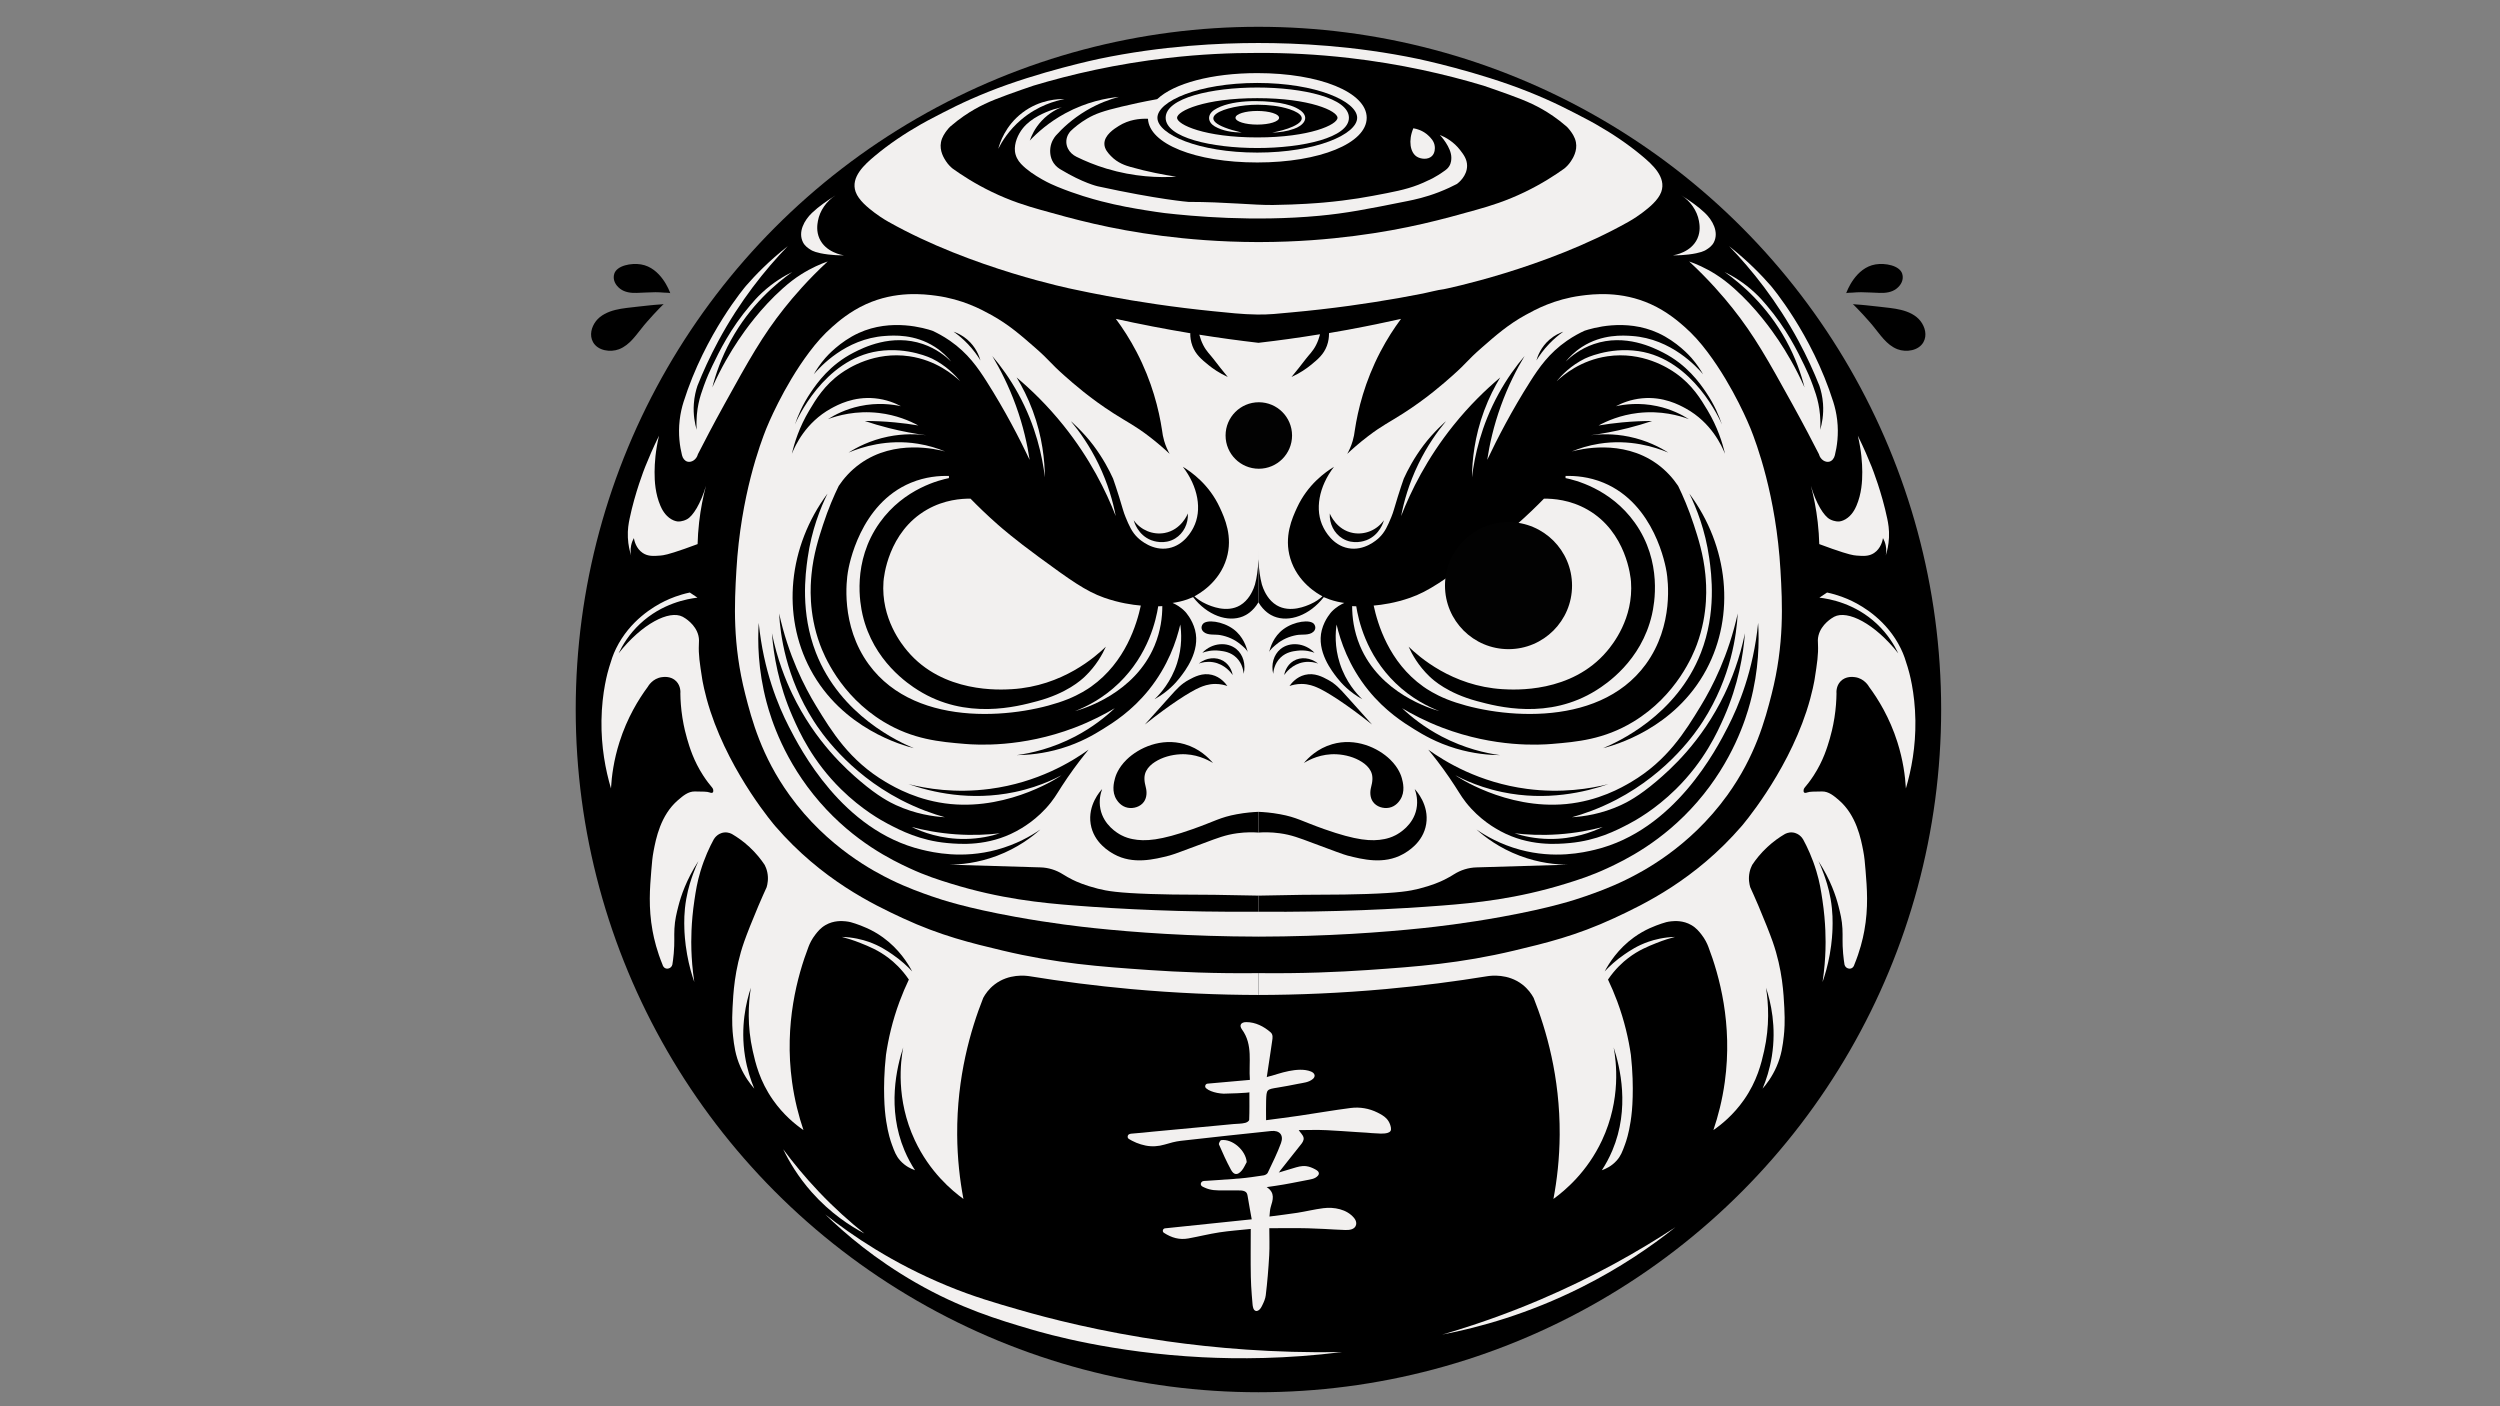 <?xml version="1.0" encoding="UTF-8"?>
<svg id="Layer_3" data-name="Layer 3" xmlns="http://www.w3.org/2000/svg" version="1.1" viewBox="0 0 1920 1080">
  <rect x="0" y="0" width="1920" height="1080" fill="#808080" stroke="none"/>
  <defs>
    <style>
      .cls-1 {
        fill: #F2F0EF;
      }

      .cls-1, .cls-2, .cls-3, .cls-4 {
        stroke-width: 0px;
      }

      .cls-2 {
        fill: #020202;
      }

      .cls-3 {
        fill: #000;
      }

      .cls-4 {
        fill: #F2F0EF;
      }
    </style>
  </defs>
  <g>
    <circle class="cls-3" cx="966.48" cy="544.91" r="524.33"/>
    <g>
      <g>
        <path class="cls-3" d="M514.77,225.17c-.12-.34-4.29-.39-4.75-.43-2.2-.16-4.44-.35-6.65-.32-4.77.06-9.55.37-14.35.53-4.45.15-9.14-.41-12.78-3.19s-5.86-7.02-4.5-11.46c1.97-6.43,13.15-8.47,20.53-7.24,15.36,2.56,21.97,20.59,22.5,22.1Z"/>
        <path class="cls-3" d="M509.77,233.4c-1.22,1.16-2.38,2.38-3.55,3.59-1.49,1.54-2.96,3.09-4.42,4.67-1.69,1.83-3.35,3.69-4.99,5.57-.73.84-1.46,1.69-2.18,2.55-5.64,6.72-10.67,15.18-19.26,18.44-6.58,2.5-16.22,1.21-19.93-5.49-2.92-5.27-1.23-11.58,2.25-16.12s9.31-7.22,14.92-8.6c5.59-1.37,11.39-1.81,17.09-2.5,3.35-.4,6.7-.76,10.05-1.09,1.62-.16,1.96-.19,3.58-.33,1.13-.1,2.26-.16,3.38-.25.63-.05,1.25-.11,1.87-.16.39-.03.82-.08,1.17-.29Z"/>
      </g>
      <g>
        <path class="cls-3" d="M1417.89,225.17c.12-.34,4.29-.39,4.75-.43,2.2-.16,4.44-.35,6.65-.32,4.77.06,9.55.37,14.35.53,4.45.15,9.14-.41,12.78-3.19s5.86-7.02,4.5-11.46c-1.97-6.43-13.15-8.47-20.53-7.24-15.36,2.56-21.97,20.59-22.5,22.1Z"/>
        <path class="cls-3" d="M1422.9,233.4c1.22,1.16,2.38,2.38,3.55,3.59,1.49,1.54,2.96,3.09,4.42,4.67,1.69,1.83,3.35,3.69,4.99,5.57.73.84,1.46,1.69,2.18,2.55,5.64,6.72,10.67,15.18,19.26,18.44,6.58,2.5,16.22,1.21,19.93-5.49,2.92-5.27,1.23-11.58-2.25-16.12-3.6-4.69-9.31-7.22-14.92-8.6-5.59-1.37-11.39-1.81-17.09-2.5-3.35-.4-6.7-.76-10.05-1.09-1.62-.16-1.96-.19-3.58-.33-1.13-.1-2.26-.16-3.38-.25-.63-.05-1.25-.11-1.87-.16-.39-.03-.82-.08-1.17-.29Z"/>
      </g>
    </g>
  </g>
  <g>
    <g>
      <g>
        <path class="cls-4" d="M966.32,719.34c53.27-.12,95.87-3.35,126.03-6.51,10.38-1.09,32.71-3.58,61.12-8.75,37.55-6.83,56.02-12.93,64.21-15.79,7.01-2.45,18.51-6.47,31.05-12.63,11.82-5.81,48.68-24.45,77.89-65,21.57-29.94,29.01-58,33.95-77.37,9.87-38.71,8.33-69.51,6.84-95.26-3.34-57.63-18.6-97.88-22.89-108.68-.65-1.64-12.92-32.04-33.03-58.81-5.69-7.58-11.12-13.69-17.76-19.54-4.61-4.06-13.42-11.72-25.85-17.37-22.92-10.41-44.5-7.78-53.88-6.51-20.27,2.73-34.6,10.47-42.43,14.8-13.25,7.32-22.59,15.48-33.55,25.07-11.91,10.41-10.63,10.93-22.63,21.58-6.9,6.12-19.75,17.42-37.76,28.95-10.76,6.89-16.07,9.19-26.97,17.5-6.99,5.33-12.41,10.18-15.99,13.55,1.44-2.56,3.02-5.91,4.21-10,.85-2.92,1.32-5.59,1.58-7.89,2.44-16.17,7.71-37.6,19.6-60.39,5.1-9.78,10.59-18.22,15.92-25.39-18.14,4-35.84,7.66-55.26,10.89l-.05.86c-.02,2.15-.29,5.4-1.64,9.01-2.46,6.57-6.99,10.35-12.3,14.67-3.25,2.64-8.17,6.15-14.87,9.21,3.7-4.46,7.44-9.15,11.18-14.08,2.3-3.03,5.28-5.68,7.7-10.46,1.46-2.88,2.28-5.46,2.76-7.24l.24-1.06c-8.18,1.32-16.2,2.56-24.6,3.71-7.68,1.06-15.28,2.02-22.81,2.89h.3c-7.52-.87-15.13-1.84-22.81-2.89-7.68-1.06-15.27-2.18-22.77-3.38l.25.72c.48,1.78,1.3,4.35,2.76,7.24,2.42,4.78,5.4,7.43,7.7,10.46,3.75,4.93,7.49,9.62,11.18,14.08-6.69-3.06-11.62-6.57-14.87-9.21-5.31-4.32-9.84-8.1-12.3-14.67-1.35-3.61-1.62-6.86-1.64-9.01l.06-.71c-19.73-3.27-38.81-6.98-57.22-11.04,5.33,7.17,10.82,15.62,15.92,25.39,11.89,22.79,17.16,44.23,19.6,60.39.26,2.3.73,4.98,1.58,7.89,1.19,4.09,2.77,7.44,4.21,10-3.58-3.37-9-8.22-15.99-13.55-10.9-8.31-16.21-10.61-26.97-17.5-18.02-11.53-30.87-22.83-37.76-28.95-12-10.64-10.72-11.17-22.63-21.58-10.96-9.58-20.3-17.74-33.55-25.07-7.84-4.33-22.16-12.07-42.43-14.8-9.38-1.26-30.96-3.89-53.88,6.51-12.44,5.65-21.24,13.3-25.85,17.37-6.64,5.85-12.07,11.96-17.76,19.54-20.1,26.77-32.37,57.18-33.03,58.81-4.29,10.81-19.56,51.06-22.89,108.68-1.49,25.75-3.03,56.55,6.84,95.26,4.94,19.37,12.38,47.43,33.95,77.37,29.21,40.55,66.08,59.19,77.89,65,12.55,6.16,24.04,10.18,31.05,12.63,8.19,2.86,26.66,8.96,64.21,15.79,28.41,5.17,50.74,7.66,61.12,8.75,30.16,3.17,72.76,6.39,126.03,6.51"/>
        <g>
          <path class="cls-4" d="M965.58,241.56c-11.37-.13-22.7-1.42-34.02-2.56-14.46-1.46-28.89-3.23-43.27-5.33-12.76-1.86-25.48-3.97-38.16-6.34-8.7-1.62-17.37-3.37-26.02-5.23,0,0-77.64-15.62-141.71-51.71-4.53-2.55-8.1-5.04-10.66-6.97-5.25-3.96-12.31-9.65-14.61-16.05-4.07-11.38,7.02-21.16,14.73-27.61,11-9.21,22.94-17.17,35.39-24.28,1.7-.97,3.41-1.94,5.15-2.85,15.73-8.27,27.44-14.43,46.58-22.1,38.94-15.61,84.74-25.26,84.74-25.26,49.19-10.31,93.62-12.24,122.63-12.24h.14c29,0,73.5,1.91,122.76,12.24,0,0,45.79,9.65,84.74,25.26,19.14,7.67,30.85,13.83,46.58,22.1,1.73.91,3.44,1.88,5.15,2.85,12.45,7.1,24.39,15.07,35.39,24.28,7.71,6.45,18.8,16.23,14.73,27.61-2.29,6.4-9.36,12.09-14.61,16.05-2.56,1.93-6.13,4.42-10.66,6.97-64.07,36.09-141.71,51.71-141.71,51.71-5.35.66-10.74,2.27-16.03,3.31-5.84,1.15-11.69,2.25-17.55,3.3-12.97,2.31-25.98,4.36-39.04,6.15-14.64,2-29.32,3.68-44.04,5.02-4.62.42-9.23.88-13.85,1.26-4.26.35-8.51.47-12.76.42ZM967.45,185.91c29.23-.05,53.26-2.23,72.84-4.73,40.57-5.18,68.79-13.1,93.16-19.93,11.23-3.15,23.25-6.84,37.7-13.82,13.02-6.29,23.19-12.93,30.2-17.96,1.42-1.15,3.38-2.98,5.13-5.66,1.36-2.08,5.13-7.83,3.82-14.61-.78-4.04-3.13-7.19-4.34-8.82-1.03-1.38-2.02-2.43-2.76-3.16-7.4-6.42-14.05-10.64-18.68-13.29-10.32-5.89-20.18-9.38-36.45-15.13-3.75-1.33-6.83-2.37-8.82-3.03-28.99-8.71-63.62-16.71-103.09-21.25-25.15-2.89-48.52-3.95-69.67-3.88h-.2c-21.1-.06-44.4,1-69.47,3.88-39.47,4.54-74.1,12.54-103.09,21.25-1.98.66-5.06,1.7-8.82,3.03-16.27,5.75-26.13,9.24-36.45,15.13-4.63,2.65-11.28,6.87-18.68,13.29-.75.73-1.74,1.78-2.76,3.16-1.21,1.63-3.56,4.77-4.34,8.82-1.31,6.78,2.45,12.53,3.82,14.61,1.75,2.68,3.72,4.51,5.13,5.66,7.01,5.03,17.17,11.67,30.2,17.96,14.45,6.98,26.46,10.66,37.7,13.82,24.37,6.84,52.59,14.75,93.16,19.93,19.37,2.47,44.07,4.64,72.91,4.73h1.88Z"/>
          <g>
            <g>
              <path class="cls-4" d="M641.57,150.09c-6.75,4.35-11.98,11.64-13.4,19.57-.47,2.63-1.36,7.93,1.18,13.55,4.82,10.68,17.55,12.71,18.82,12.89-4.95.05-9.08-.29-12.11-.66-9.17-1.11-12.26-2.88-13.16-3.42-2.53-1.53-4.87-3.27-6.22-5.98-3.99-7.96,1.11-16.98,6.89-22.51,5.36-5.12,11.78-9.44,18-13.45Z"/>
              <path class="cls-4" d="M604.89,189.14c-14.39,11.34-24.89,22.26-31.97,30.39,0,0-31.39,36.67-47.96,89.21-1.23,3.9-2.35,8.54-2.96,13.82-1.3,11.14.16,20.55,1.78,27.04.55,2.38,2.11,4.36,4.14,4.93,3.03.86,6.99-1.42,8.09-5.72,4.54-8.91,11.48-22.26,20.33-38.29,18.86-34.14,29.22-52.71,45.99-73.81,7.14-8.98,18.11-21.8,33.35-35.92-5.2,1.84-12.43,4.87-20.33,9.87-4.76,3.01-9.13,6.33-14.21,10.86-16.95,15.1-29.04,32.24-34.14,39.87-5.83,8.72-13.09,20.81-19.93,36.12,2.62-10.29,6.92-22.83,14.21-36.12,14.8-26.96,34.54-43.57,47.17-52.5-5.96,2.92-14.57,7.87-23.29,15.99-3.8,3.53-6.27,6.41-8.88,9.47-15.44,18.1-23.88,35.56-29.21,46.58-1.93,3.99-4.22,9.01-6.51,15.39-1.56,4.36-3.04,8.47-4.14,13.82-.96,4.63-1.89,11.44-1.38,19.93-1.34-4.56-2.77-11.5-2.17-19.93.4-5.57,1.57-10.25,2.76-13.82,4.31-10.86,9.56-22.4,15.99-34.34,16.69-31.01,36.1-55.01,53.29-72.83Z"/>
              <path class="cls-4" d="M506.14,334.6c-2.75,11.44-3.38,21.09-3.42,27.89-.04,7.25.57,16.81,4.47,25.92,1.04,2.42,3.46,7.5,8.42,10.39,2.47,1.44,4.41,1.66,5.13,1.71,0,0,3.2.23,6.84-1.71,4.64-2.47,10.54-11.95,14.61-25.66-2.16,8.16-4.08,17.5-5.26,27.89-.68,5.95-1.04,11.58-1.18,16.84-2.35.89-5.85,2.19-10.13,3.68-12.69,4.44-16.01,4.94-18.55,5.13-5.04.39-9.35.72-13.42-1.97-5.22-3.46-6.52-9.55-6.84-11.45-.73,1.3-1.61,3.22-2.11,5.66-.67,3.3-.34,6.08,0,7.76-1.02-3.19-2.23-7.96-2.5-13.82-.29-6.26.61-11.06,1.32-14.47,4.16-20.05,11.24-38.03,11.97-39.87,2.48-6.22,5.97-14.44,10.66-23.95Z"/>
              <path class="cls-4" d="M535.68,459.01c-1.97-1.32-3.95-2.63-5.92-3.95-8.48,1.81-14.98,4.52-19.21,6.58-8.47,4.12-26.8,14.83-37.37,36.32-2.47,5.02-3.63,8.84-5.33,14.41-1.02,3.35-5.61,18.89-5.92,41.05-.28,20.15,3.09,37.88,7.3,52.1.54-9.56,2.17-21.84,6.51-35.53,6.01-18.95,14.84-33.16,21.71-42.43.36-.65,3.76-6.56,10.86-7.5,1.34-.18,7.02-1,11.05,3.16,3.61,3.72,3.23,8.67,3.16,9.47.07,5.11.46,11.41,1.58,18.55,1.17,7.44,2.73,13.15,3.55,15.99,1.95,6.7,5.05,17.06,12.43,28.42,2.63,4.05,5.13,7.19,6.91,9.28.23.29.69.93.79,1.84.04.34.15,1.38-.39,1.87-.73.66-2.27.05-2.66-.1-1.61-.6-4.79-.63-11.15-.69-5.07-.05-9.06,3.38-12.86,6.64-13.49,11.58-16.96,29.71-18.75,39.08-.94,4.94-1.21,8.36-1.78,15.2-1.07,13.09-2.31,28.19.99,46.18,1.21,6.59,3.41,15.63,7.7,26.05.04.16.49,2,2.3,2.7,1.83.71,3.41-.38,3.62-.53,1.16-.83,1.49-2.02,1.58-2.37.31-1.91.73-4.83,1.05-8.42.78-8.76.2-13.04.53-19.21.36-6.72,1.58-11.52,3.03-17.24,1.93-7.6,6.04-20.15,15.39-34.6-1.17,2.52-2.62,5.86-4.08,9.87-1.28,3.53-3.69,10.25-5.26,19.21-1.77,10.08-1.59,17.94-1.45,22.89.07,2.34.35,9.92,2.11,19.74,1.51,8.44,3.59,15.59,5.53,21.18-1.47-9.75-2.03-18.14-2.24-24.6-.2-6.36-.35-20.58,2.37-38.55,1.05-6.96,2.03-13.43,4.61-21.97,3.12-10.36,7.01-18.59,10.13-24.34.46-.79,1.27-1.98,2.6-3.06.67-.55,2.63-2.09,5.62-2.37,3.05-.28,5.32.91,6.12,1.38,3.83,2.26,8.43,5.42,13.12,9.77,5.29,4.9,9.09,9.82,11.74,13.82.73,1.43,1.49,3.29,1.97,5.53,1.08,5,.19,9.23-.49,11.55-1.57,3.44-3.78,8.36-6.32,14.31-4.55,10.69-8.93,21.82-10.92,27.5-7.63,21.74-8.39,40.42-8.95,50.79-.59,11.03-.06,17.65.39,21.71.8,7.05,1.72,14.72,5.66,23.68,3.38,7.69,7.63,13.25,10.66,16.71-2.8-6.65-5.53-14.97-7.11-24.74-3.68-22.85.85-41.83,4.47-52.76-1.95,12.34-2.88,29.33,1.45,48.55,2.12,9.44,5.33,23.08,15.53,37.63,8.02,11.44,17.11,18.81,23.42,23.16-3.63-10.7-6.83-23.08-8.75-36.97-6.15-44.59,4.2-81.73,12.63-103.81.92-2.43,2.53-5.91,5.36-9.51,1.78-2.26,3.93-4.99,7.7-7.17,6.35-3.68,12.75-3.15,15.39-2.89,2.85.27,5.11.92,7.57,1.78,4.58,1.59,12.56,4.36,21.18,10.59,12.28,8.88,19.17,19.98,22.43,26.12-3.66-3.93-8.64-8.58-15.13-13.03-4.21-2.89-9.96-6.79-18.42-9.74-4.7-1.64-11.72-3.49-20.53-3.75,3.58.93,8.6,2.41,14.41,4.74,6.35,2.54,13.7,5.49,21.51,11.45,4.12,3.14,10.05,8.41,15.59,16.58-2.46,5.15-4.87,10.75-7.11,16.78-5.57,15.01-8.7,28.99-10.46,41.05-1.46,13.28-1.6,24.29-1.38,32.37.21,7.94.79,13.61,1.58,18.75,1.44,9.34,3.31,14.95,4.34,17.76,2,5.48,3.25,8.79,6.32,12.24,3.93,4.42,8.58,6.5,11.45,7.5-2.94-4.5-5.71-9.55-8.09-15.2-13.65-32.37-5.87-64.18-.99-79.14-1.96,10.59-5.89,39.7,8.95,71.38,11.39,24.32,28.42,38.55,37.3,45-2.71-14.32-4.69-30.93-4.8-49.41-.27-44.4,10.35-80.65,20-105,1.57-2.9,4.27-6.89,8.75-10.33,10.97-8.43,23.86-6.78,26.84-6.32,24.35,3.96,50.38,7.37,77.96,9.87,34.82,3.16,67.55,4.47,97.82,4.54v-16.78c-33.36.39-61.79-.86-83.75-2.37-38.2-2.63-71.16-5.04-112.89-15-23.75-5.67-47.36-11.31-76.58-24.87-22.7-10.54-62.21-29.38-97.89-70.66,0,0-33.56-38.83-49.74-88.03-4.66-14.17-6.32-24.8-6.32-24.8-1.96-12.6-2.95-18.89-2.57-26.84.1-2.05.27-4.03-.39-6.71-2.17-8.73-10.47-13.58-12.04-14.41-10.25-5.37-31.24,5.23-49.24,28.12,2.91-6.14,7.91-14.63,16.38-22.6,16.86-15.86,36.44-19.28,44.21-20.2Z"/>
            </g>
            <g>
              <path class="cls-4" d="M1291.38,150.09c6.75,4.35,11.98,11.64,13.4,19.57.47,2.63,1.36,7.93-1.18,13.55-4.82,10.68-17.55,12.71-18.82,12.89,4.95.05,9.08-.29,12.11-.66,9.17-1.11,12.26-2.88,13.16-3.42,2.53-1.53,4.87-3.27,6.22-5.98,3.99-7.96-1.11-16.98-6.89-22.51-5.36-5.12-11.78-9.44-18-13.45Z"/>
              <path class="cls-4" d="M1328.06,189.14c14.39,11.34,24.89,22.26,31.97,30.39,0,0,31.39,36.67,47.96,89.21,1.23,3.9,2.35,8.54,2.96,13.82,1.3,11.14-.16,20.55-1.78,27.04-.55,2.38-2.11,4.36-4.14,4.93-3.03.86-6.99-1.42-8.09-5.72-4.54-8.91-11.48-22.26-20.33-38.29-18.86-34.14-29.22-52.71-45.99-73.81-7.14-8.98-18.11-21.8-33.35-35.92,5.2,1.84,12.43,4.87,20.33,9.87,4.76,3.01,9.13,6.33,14.21,10.86,16.95,15.1,29.04,32.24,34.14,39.87,5.83,8.72,13.09,20.81,19.93,36.12-2.62-10.29-6.92-22.83-14.21-36.12-14.8-26.96-34.54-43.57-47.17-52.5,5.96,2.92,14.57,7.87,23.29,15.99,3.8,3.53,6.27,6.41,8.88,9.47,15.44,18.1,23.88,35.56,29.21,46.58,1.93,3.99,4.22,9.01,6.51,15.39,1.56,4.36,3.04,8.47,4.14,13.82.96,4.63,1.89,11.44,1.38,19.93,1.34-4.56,2.77-11.5,2.17-19.93-.4-5.57-1.57-10.25-2.76-13.82-4.31-10.86-9.56-22.4-15.99-34.34-16.69-31.01-36.1-55.01-53.29-72.83Z"/>
              <path class="cls-4" d="M1426.81,334.6c2.75,11.44,3.38,21.09,3.42,27.89.04,7.25-.57,16.81-4.47,25.92-1.04,2.42-3.46,7.5-8.42,10.39-2.47,1.44-4.41,1.66-5.13,1.71,0,0-3.2.23-6.84-1.71-4.64-2.47-10.54-11.95-14.61-25.66,2.16,8.16,4.08,17.5,5.26,27.89.68,5.95,1.04,11.58,1.18,16.84,2.35.89,5.85,2.19,10.13,3.68,12.69,4.44,16.01,4.94,18.55,5.13,5.04.39,9.35.72,13.42-1.97,5.22-3.46,6.52-9.55,6.84-11.45.73,1.3,1.61,3.22,2.11,5.66.67,3.3.34,6.08,0,7.76,1.02-3.19,2.23-7.96,2.5-13.82.29-6.26-.61-11.06-1.32-14.47-4.16-20.05-11.24-38.03-11.97-39.87-2.48-6.22-5.97-14.44-10.66-23.95Z"/>
              <path class="cls-4" d="M1397.27,459.01c1.97-1.32,3.95-2.63,5.92-3.95,8.48,1.81,14.98,4.52,19.21,6.58,8.47,4.12,26.8,14.83,37.37,36.32,2.47,5.02,3.63,8.84,5.33,14.41,1.02,3.35,5.61,18.89,5.92,41.05.28,20.15-3.09,37.88-7.3,52.1-.54-9.56-2.17-21.84-6.51-35.53-6.01-18.95-14.84-33.16-21.71-42.43-.36-.65-3.76-6.56-10.86-7.5-1.34-.18-7.02-1-11.05,3.16-3.61,3.72-3.23,8.67-3.16,9.47-.07,5.11-.46,11.41-1.58,18.55-1.17,7.44-2.73,13.15-3.55,15.99-1.95,6.7-5.05,17.06-12.43,28.42-2.63,4.05-5.13,7.19-6.91,9.28-.23.29-.69.93-.79,1.84-.04.34-.15,1.38.39,1.87.73.66,2.27.05,2.66-.1,1.61-.6,4.79-.63,11.15-.69,5.07-.05,9.06,3.38,12.86,6.64,13.49,11.58,16.96,29.71,18.75,39.08.94,4.94,1.21,8.36,1.78,15.2,1.07,13.09,2.31,28.19-.99,46.18-1.21,6.59-3.41,15.63-7.7,26.05-.04.16-.49,2-2.3,2.7-1.83.71-3.41-.38-3.62-.53-1.16-.83-1.49-2.02-1.58-2.37-.31-1.91-.73-4.83-1.05-8.42-.78-8.76-.2-13.04-.53-19.21-.36-6.72-1.58-11.52-3.03-17.24-1.93-7.6-6.04-20.15-15.39-34.6,1.17,2.52,2.62,5.86,4.08,9.87,1.28,3.53,3.69,10.25,5.26,19.21,1.77,10.08,1.59,17.94,1.45,22.89-.07,2.34-.35,9.92-2.11,19.74-1.51,8.44-3.59,15.59-5.53,21.18,1.47-9.75,2.03-18.14,2.24-24.6.2-6.36.35-20.58-2.37-38.55-1.05-6.96-2.03-13.43-4.61-21.97-3.12-10.36-7.01-18.59-10.13-24.34-.46-.79-1.27-1.98-2.6-3.06-.67-.55-2.63-2.09-5.62-2.37-3.05-.28-5.32.91-6.12,1.38-3.83,2.26-8.43,5.42-13.12,9.77-5.29,4.9-9.09,9.82-11.74,13.82-.73,1.43-1.49,3.29-1.97,5.53-1.08,5-.19,9.23.49,11.55,1.57,3.44,3.78,8.36,6.32,14.31,4.55,10.69,8.93,21.82,10.92,27.5,7.63,21.74,8.39,40.42,8.95,50.79.59,11.03.06,17.65-.39,21.71-.8,7.05-1.72,14.72-5.66,23.68-3.38,7.69-7.63,13.25-10.66,16.71,2.8-6.65,5.53-14.97,7.11-24.74,3.68-22.85-.85-41.83-4.47-52.76,1.95,12.34,2.88,29.33-1.45,48.55-2.12,9.44-5.33,23.08-15.53,37.63-8.02,11.44-17.11,18.81-23.42,23.16,3.63-10.7,6.83-23.08,8.75-36.97,6.15-44.59-4.2-81.73-12.63-103.81-.92-2.43-2.53-5.91-5.36-9.51-1.78-2.26-3.93-4.99-7.7-7.17-6.35-3.68-12.75-3.15-15.39-2.89-2.85.27-5.11.92-7.57,1.78-4.58,1.59-12.56,4.36-21.18,10.59-12.28,8.88-19.17,19.98-22.43,26.12,3.66-3.93,8.64-8.58,15.13-13.03,4.21-2.89,9.96-6.79,18.42-9.74,4.7-1.64,11.72-3.49,20.53-3.75-3.58.93-8.6,2.41-14.41,4.74-6.35,2.54-13.7,5.49-21.51,11.45-4.12,3.14-10.05,8.41-15.59,16.58,2.46,5.15,4.87,10.75,7.11,16.78,5.57,15.01,8.7,28.99,10.46,41.05,1.46,13.28,1.6,24.29,1.38,32.37-.21,7.94-.79,13.61-1.58,18.75-1.44,9.34-3.31,14.95-4.34,17.76-2,5.48-3.25,8.79-6.32,12.24-3.93,4.42-8.58,6.5-11.45,7.5,2.94-4.5,5.71-9.55,8.09-15.2,13.65-32.37,5.87-64.18.99-79.14,1.96,10.59,5.89,39.7-8.95,71.38-11.39,24.32-28.42,38.55-37.3,45,2.71-14.32,4.69-30.93,4.8-49.41.27-44.4-10.35-80.65-20-105-1.57-2.9-4.27-6.89-8.75-10.33-10.97-8.43-23.86-6.78-26.84-6.32-24.35,3.96-50.38,7.37-77.96,9.87-34.82,3.16-67.55,4.47-97.82,4.54,0-5.59,0-11.18,0-16.78,33.36.39,61.79-.86,83.75-2.37,38.2-2.63,71.16-5.04,112.89-15,23.75-5.67,47.36-11.31,76.58-24.87,22.7-10.54,62.21-29.38,97.89-70.66,0,0,33.56-38.83,49.74-88.03,4.66-14.17,6.32-24.8,6.32-24.8,1.96-12.6,2.95-18.89,2.57-26.84-.1-2.05-.27-4.03.39-6.71,2.17-8.73,10.47-13.58,12.04-14.41,10.25-5.37,31.24,5.23,49.24,28.12-2.91-6.14-7.91-14.63-16.38-22.6-16.86-15.86-36.44-19.28-44.21-20.2Z"/>
            </g>
          </g>
          <g>
            <path class="cls-4" d="M601.48,882.61c7.55,10.22,16.6,21.29,27.37,32.63,12.14,12.78,24.08,23.39,35,32.1-10.63-5.63-26.03-15.46-40.53-31.84-10.56-11.94-17.42-23.72-21.84-32.89Z"/>
            <path class="cls-4" d="M633.72,932.61c20.43,16.09,51.58,37.44,93.42,54.74,20.48,8.47,36.71,13.15,55.92,18.68,21.46,6.19,61.45,16.74,113.29,24.08,35.91,5.08,81.37,9.16,134.21,8.29-43.02,5.35-79.73,5.36-107.37,3.95-68.81-3.51-118.8-17.72-131.05-21.32-25.56-7.51-54.39-16.18-88.81-35.92-31.21-17.9-54.24-37.56-69.6-52.5Z"/>
            <path class="cls-4" d="M1107.53,1024.97c23.21-6.71,48.59-15.42,75.39-26.84,40.97-17.46,75.58-37.11,103.81-55.66-18.57,14.79-42.57,31.32-72.24,46.18-40.74,20.42-78.32,30.79-106.97,36.32Z"/>
          </g>
        </g>
      </g>
      <g>
        <path class="cls-4" d="M766.67,114.26c2.86-5.64,8.21-14.39,17.63-22.37,12.91-10.94,26.44-14.5,33.16-15.79-4.22-.1-18.71.08-32.37,10.53-13.22,10.11-17.32,23.47-18.42,27.63Z"/>
        <path class="cls-4" d="M815.75,82.16c-3.5,1.35-9.82,4.32-15.66,10.53-5.44,5.78-8.01,11.78-9.21,15.26,5.79-6.11,14.72-14.14,27.24-20.92,16.44-8.91,31.71-11.68,41.18-12.63-6.7,1.79-15.66,4.93-25.26,10.66-10.68,6.37-18.25,13.6-23.16,19.08-1.16,1.38-3.6,4.65-4.21,9.47-.23,1.79-.6,6.94,2.5,11.58,1.83,2.73,4.12,4.17,5.26,4.87,17.45,10.58,28.68,13.03,28.68,13.03,46.62,10.17,69.6,11.97,69.6,11.97,28.53,0,50.45,2.58,65,2.37,20.47-.3,34.67-1.51,38.49-1.84,20.99-1.85,34.43-4.43,48.82-7.24,12.37-2.42,21.45-4.64,31.97-9.87,0,0,4.76-1.77,12.89-7.63.75-.54,2.09-1.54,3.16-3.29,1.59-2.6,1.58-5.24,1.58-6.58-.02-7.83-8.24-16.75-8.82-17.37,4.63,1.9,10.71,5.34,15.53,11.58,2.6,3.38,5.39,6.99,5.39,12.11,0,7.9-6.64,13.1-7.76,13.95-3.29,1.72-8.04,4.03-13.95,6.32-10.25,3.96-18.53,5.72-24.08,6.84-31.48,6.34-47.25,9.39-67.89,11.32-50.34,4.69-97.6.3-118.68-2.11-3.82-.5-9.01-1.23-15.13-2.24-9.05-1.49-19.89-3.3-33.45-6.81-6.58-1.7-19.45-5.26-33.75-11.15-2.62-1.08-6.69-2.81-11.64-5.62-5.75-3.27-11.67-7.12-16.25-11.95-2.47-2.6-4.27-6.01-4.66-9.65-.66-6.2,2.31-13.1,6.17-17.84,3.19-3.92,7.38-6.95,11.79-9.37,3.76-2.06,7.74-3.7,11.81-5.03,2.11-.69,4.45-1,6.5-1.79Z"/>
        <path class="cls-4" d="M1085.45,98.51c2.62.44,7.43,1.69,11.55,5.62,1.81,1.74,4.61,4.42,4.93,8.59.06.78.36,4.71-2.27,7.2-3.1,2.94-8.56,2.28-11.55.39-5.03-3.18-6.71-12.21-2.66-21.81Z"/>
        <path class="cls-4" d="M881.18,91.21c-5.85-.19-14.16.62-21.97,5.52-3.4,2.13-11.19,7.02-11.05,13.82.08,4.08,2.98,7.13,5.03,9.28,5.24,5.49,11.54,7.38,15.1,8.39,13.03,3.71,25.53,6.04,35.13,7.5-13.46.8-32.39.22-53.68-6.22-8.74-2.64-16.42-5.84-23.02-9.09-2.79-1.37-5.17-3.53-6.55-6.32-.82-1.66-1.38-3.69-1.22-6.01.28-3.88,2.43-6.49,3.26-7.4,2.81-2.69,7.07-6.32,12.83-9.67,6.38-3.71,12.34-5.77,26.15-9.08,7.39-1.77,16.57-3.79,27.28-5.74l.3-.09c12.81-11.99,41.65-19.95,76.85-19.95,47.89,0,84,14.75,84,34.31s-36.11,34.31-84,34.31-83.09-14.38-83.99-33.57l-.44.03Z"/>
        <path class="cls-3" d="M1042.3,90.45c0,12.65-31.5,26.74-76.7,26.74s-76.7-14.09-76.7-26.74,31.5-26.74,76.7-26.74,76.7,14.09,76.7,26.74Z"/>
        <g>
          <path class="cls-4" d="M965.6,113.68c-34.97,0-70.37-7.98-70.37-23.23s35.4-23.23,70.37-23.23,70.37,7.98,70.37,23.23-35.4,23.23-70.37,23.23ZM965.6,75.38c-40.45,0-61.6,9.81-61.6,15.08s21.16,15.08,61.6,15.08,61.6-9.81,61.6-15.08-21.16-15.08-61.6-15.08Z"/>
          <path class="cls-4" d="M953.66,101.8c-7.11-.16-14.5-1.1-20.77-4.76-5.47-3.27-5.84-8.86-.49-12.54,12.2-8.09,36.3-7.72,50.46-5.42,5.71,1.1,11.43,2.42,16.27,5.99,7.25,5.86,1.11,11.75-5.41,13.89-5.43,1.97-11.08,2.68-16.69,2.9,5.43-1.11,10.92-2.41,15.95-4.69,11.52-5.29,6.79-10.17-2.67-13.31-7.85-2.51-16.18-3.38-24.43-3.43-24.45,0-55.97,11.17-12.21,21.37h0Z"/>
          <ellipse class="cls-4" cx="965.6" cy="90.45" rx="16.74" ry="5.24"/>
        </g>
      </g>
    </g>
    <g>
      <path class="cls-4" d="M972.83,827.3c.04-.24,3.48-1.03,3.92-1.16,1.44-.44,2.87-.88,4.31-1.31,2.93-.88,5.88-1.7,8.89-2.29,5.27-1.03,11.77-1.69,16.88.39,1.17.48,2.51,1.39,2.77,2.71.22,1.11-.42,2.23-1.28,2.97-3.19,2.77-7.52,2.97-11.45,3.78-5.14,1.06-10.31,2.01-15.49,2.86-8.6,1.41-8.7,1.24-9,10.04-.16,4.83-.03,9.67-.03,15.02,8.72-1.17,17.16-2.21,25.57-3.45,13.14-1.93,26.23-4.24,39.41-5.93,7.04-.9,14.2.32,20.55,3.5,2.45,1.23,4.94,2.56,6.87,4.55,1.23,1.28,2.19,2.84,2.79,4.51.47,1.31,1.19,3.7.43,5.01-.84,1.46-3.07,1.81-4.57,1.99-1.92.23-3.86.1-5.78-.04-2.64,0-5.33-.37-7.97-.55s-5.24-.3-7.86-.48c-7.61-.52-15.22-1.05-22.84-1.44-7.18-.37-14.4-.06-21.56-.06.12,0,.8,1.1.91,1.24.39.49.8.98,1.19,1.48.73.95,1.48,2.01,1.68,3.21.35,2.14-1.24,4.16-2.52,5.69-1.55,1.86-3.02,3.77-4.51,5.68-2.31,2.94-4.63,5.87-6.96,8.79-.85,1.07-1.7,2.14-2.55,3.21-.45.56-.9,1.13-1.34,1.69-.26.33-.91,1.51-1.29,1.63,3.63-1.09,7.27-2.18,10.9-3.27,3.44-1.03,6.69-2.13,10.34-1.64,2.41.32,4.68,1.26,6.8,2.41,1.34.73,3.08,1.73,2.82,3.56-.08.54-.41,1.01-.78,1.42-2.21,2.45-5.46,2.7-8.5,3.33-3.98.82-7.98,1.58-11.98,2.32-1.88.35-3.76.69-5.64,1.03-4.05.74-8.15,1.25-13.15,2,6.74,4.4,4.77,9.85,3.07,15.4-.63,2.05-.59,4.3-.94,7.21,7.45-.99,14.4-1.78,21.31-2.86,6.69-1.05,13.3-2.7,20.01-3.55,8.23-1.05,18.1.73,23.66,7.51.45.55.84,1.14,1.13,1.78.51,1.12.7,2.42.38,3.6-.97,3.55-5.17,3.95-8.25,3.86-5.42-.16-10.83-.55-16.24-.82-4.2-.21-8.39-.4-12.59-.51-9.57-.25-19.15-.05-29.53-.05,0,7.05.31,13.92-.07,20.75-.58,10.28-1.42,20.57-2.66,30.79-.31,2.58-1.37,5-2.5,7.31-.87,1.77-1.8,3.83-3.79,4.57-.37.14-.78.22-1.17.15-2.16-.35-2.55-3.6-2.69-5.27-.2-2.36-.41-4.73-.59-7.09-.36-4.65-.63-9.3-.72-13.96-.23-11.91-.06-23.82-.06-36.68-8.43.89-16.31,1.43-24.08,2.62-7.99,1.23-15.85,3.21-23.81,4.66-6.93,1.27-12.92-.52-18.8-4.31-1.48-.95-.89-3.26.86-3.44,22.32-2.32,43.86-4.56,66.58-6.92-.11.01-2.92-16.64-3.2-18.18-.27-1.46-.7-2.63-2.12-3.29-1.77-.82-3.61-.71-5.51-.74-4.42-.07-8.84-.08-13.26-.02-.51,0-1.03,0-1.54,0-2.39-.02-4.79-.25-7.1-.88-1.17-.31-2.3-.72-3.4-1.23-.84-.4-2.04-.81-2.62-1.58-.15-.2-.26-.44-.31-.69-.16-.72.08-1.5.58-2.04.97-1.04,2.58-.83,3.86-.92,2.58-.19,5.15-.36,7.73-.52,1.34-.09,2.67-.17,4.01-.26s2.63-.26,3.93-.26c1.58-.11,3.16-.22,4.74-.34s3.11-.38,4.65-.38c6.28-.55,12.53-1.48,18.76-2.43,1.13-.17,2.65-1.02,3.1-1.97,3.56-7.54,7.34-15.02,10.19-22.84,2.25-6.16-1.13-9.92-7.55-9.25-23.12,2.43-46.24,4.88-69.33,7.53-4.23.48-8.41,1.65-12.51,2.88-4.73,1.41-9.74,1.74-14.58.77-2.42-.49-4.8-1.21-7.09-2.14-1.14-.46-2.25-.98-3.34-1.56-.54-.28-1.07-.58-1.59-.89-.45-.27-1.01-.53-1.35-.92-.52-.61-.55-1.54-.22-2.24.61-1.32,2.17-1.34,3.43-1.46,5.27-.33,10.54-1,15.79-1.49s10.91-1.02,16.36-1.53c5.15-.48,10.31-.96,15.46-1.45,6.62-.62,13.24-1.24,19.87-1.87,3.35-.32,6.7-.64,10.05-.96,2.96-.28,6.34-.17,9.21-.95,1-.27,2.91-1.19,2.96-2.45.27-6.9.15-13.81.15-21.01,0,.45-18.15,1.16-19.85,1.07-3.3-.18-6.58-.76-9.66-1.97-1.44-.56-2.64-1.28-3.7-2.16-1.39-1.15-.69-3.42,1.11-3.58h.04c1.6-.15,3.2-.29,4.79-.43,3.06-.27,6.11-.54,9.17-.81,6.16-.55,12.32-1.09,18.48-1.64-1.04-13.35,2.58-26.85-6.09-38.75-2.34-3.2-.78-5.64,3.38-5.62,6.99.02,13.43,3.31,18.61,7.82,1.97,1.72,1.58,4.27,1.21,6.62-.42,2.68-.8,5.37-1.18,8.07-.95,6.61-1.98,13.2-2.97,19.8Z"/>
      <path class="cls-4" d="M957.48,892.49c-1.26,2.2-2.22,4.65-3.85,6.53-3.19,3.69-5.96,3.57-8.26-.67-3.41-6.28-6.34-12.83-9.2-19.39-.34-.77.94-3.23,1.69-3.34,8.63-1.2,18.93,7.9,19.61,16.87Z"/>
    </g>
  </g>
  <g>
    <g>
      <g>
        <path class="cls-3" d="M908.42,358.49c6.57,3.98,20.23,13.58,28.42,31.38,3.66,7.94,10.22,22.2,5.13,39.08-5.53,18.35-21,27.07-24.67,29.01,2.19,1.98,5.18,4.2,9.08,5.92,3.2,1.41,15.69,7.12,26.05.99,6.47-3.83,9.35-10.64,10.33-12.96.77-1.82,1.36-3.72,2.04-7.24.98-5.04,1.97-12.44,1.67-21.91v39.8c-4.27,7.19-9.5,9.85-11.87,10.82-11.68,4.81-27.51-.84-38.29-14.8-1.4.62-2.92,1.23-4.54,1.79-4.1,1.42-7.93,2.22-11.25,2.66,2.42,1.05,6.2,3.06,9.74,6.76,0,0,5.34,5.6,7.55,14.11,4.23,16.33-7.87,31.63-11.76,36.64-3.34,4.3-9.41,10.92-19.34,16.45,4.34-4.16,12.63-13.23,17.24-27.5,4.17-12.92,3.35-24.02,2.5-29.87-2.91,12.55-9.29,31.77-24.28,50.33-13.06,16.18-27.15,25.04-35.39,30.13-6.33,3.91-16.7,10.21-31.84,14.74-13.65,4.08-25.6,5.05-34.08,5.13,11.03-1.52,27.27-5.12,44.87-14.34,13.37-7.01,23.41-15.11,30.39-21.71-7.24,4.32-17.73,9.96-30.99,15-40.47,15.39-74.97,13.2-84.08,12.43-19.11-1.6-39.82-3.34-62.37-16.97-33.7-20.38-46.23-52.05-48.95-59.41-9.02-24.49-7.25-45.79-6.51-53.68,1.46-15.51,5.68-28.47,8.88-38.29,4.04-12.4,8.48-22.49,12.04-29.8,3.69-5.5,9.01-11.78,16.58-17.17,26.66-18.97,58.9-10.95,65.13-9.28-5.78-2.4-12.82-4.65-20.99-5.95-23.57-3.76-43.02,2.56-53.19,6.81,6.22-3.96,16.47-9.42,30.2-12.24,12.19-2.5,22.57-1.98,29.51-1.09-8.83-1.16-18.5-2.92-28.82-5.53-6.58-1.66-12.73-3.5-18.45-5.43,7.12,0,14.85.31,23.09,1.09,6.4.6,12.43,1.42,18.06,2.37-6.31-3.42-16.71-8.02-30.3-9.61-17.68-2.06-31.78,2.03-39.08,4.74,5.18-3.29,13.45-7.65,24.41-10,13.69-2.93,25.13-1.35,31.64.07-4.25-2.25-11.22-5.25-20.23-6.09-16.18-1.5-28.29,4.99-33.55,7.89-19.43,10.74-27.51,28.51-30,34.74,1.91-8.3,5.64-20.38,13.39-33.35,5.09-8.52,11.6-19.42,24.28-28.42,5.96-4.23,25.96-17.04,52.6-13.12,20.46,3.01,33.83,14.28,38.98,19.14-3.83-4.71-10.81-12.01-21.61-17.37,0,0-18.36-9.11-41.25-5.72-42.15,6.25-62.81,53.41-64.05,56.35,2.09-6.28,5.75-15.22,12.24-24.77,4.84-7.13,14.61-21.14,32.96-30.49,7.14-3.64,29.06-14.81,53.19-6.51,10.2,3.51,17.36,9.31,21.61,13.42-2.57-3.15-6.64-7.45-12.53-11.25-15.48-9.98-31.71-8.85-38.39-8.39-30.36,2.11-50.05,24.09-54.57,29.41,1.92-3.39,4.78-7.84,8.88-12.53,1.32-1.51,11.11-12.52,25.56-19.14,25.23-11.57,51.11-3.58,56.55-1.78,3.44,1.57,8.26,4.04,13.59,7.73,13.74,9.52,21.42,20.67,28.22,31.38,14.04,22.1,25.05,43.38,32.96,60.07-1.75-11.66-4.86-25.91-10.53-41.58-5.57-15.41-12.15-28.17-18.16-38.16,6.53,7.7,13.58,17.35,20,29.08,13.52,24.69,18.46,48,20.39,64.08-.11-12.93-1.88-31.08-9.34-51.18-3.72-10.03-8.12-18.54-12.37-25.53,11.18,9.41,23.71,21.53,35.99,36.84,20.44,25.5,32.7,50.54,40.13,69.6-2.03-10.64-5.83-24.7-13.29-40.07-6.77-13.94-14.52-24.78-21.05-32.63-.56-.67,9.43,8.09,17.17,18.42,7.39,9.86,12.16,18.99,15.13,25.53,1.12,3.2,2.76,8.02,4.61,13.95,2.91,9.31,3.2,11.32,5,15.66,2.63,6.34,4.77,11.49,9.47,15.92,1.63,1.53,11.33,10.28,23.68,7.89,11.99-2.32,17.73-13.43,18.95-15.79,6.97-13.49,3.5-31.63-8.12-46.71Z"/>
        <path class="cls-3" d="M732.37,254.75c3.26,2.31,7.04,5.37,10.86,9.37,4.34,4.54,7.5,9.01,9.77,12.73-.9-3.17-3.4-10.27-10.16-16.09-3.85-3.31-7.75-5.07-10.46-6.02Z"/>
        <path class="cls-3" d="M942.63,526.85c-2.11-.73-5.36-1.6-9.34-1.58-5.44.03-9.49,1.69-11.71,2.63-7.55,3.2-23.19,13.24-42.37,28.55,5.21-5.81,11.21-12.5,19.6-21.84,5.15-5.74,8.4-9.36,14.21-12.5,4.19-2.27,10.42-5.64,17.76-3.82,6.6,1.64,10.46,6.58,11.84,8.55Z"/>
        <path class="cls-3" d="M920.66,509.61c2.14-.76,6.1-1.83,10.92-1.05,9.13,1.47,14.12,8.4,15.13,9.87-.2-1.1-1.44-7.35-7.11-10.79-5.6-3.4-13.24-2.67-18.95,1.97Z"/>
        <path class="cls-3" d="M923.42,501.32c2.49-.92,7.24-2.3,13.16-1.58,3.27.4,8.5,1.03,12.89,5.26,4.81,4.63,5.51,10.59,5.66,12.5,1.74-7.22-.37-14.66-5.53-18.95-6.96-5.79-18.63-5.1-26.18,2.76Z"/>
        <path class="cls-3" d="M958.29,501.06c-.47-2.11-4.07-4.9-5.67-6.25-4.42-3.74-9.88-6.06-15.55-7.08-3.99-.72-9.6.46-12.8-2.54-1.75-1.64-1.98-3.84-.58-5.83,2.71-3.85,15.24-2.31,23.55,3.82,7.66,5.64,10.18,14.03,11.05,17.89Z"/>
        <path class="cls-3" d="M635.53,379.09c-5.42,11.03-12.23,27.94-15.26,49.47-1.8,12.73-5.58,41.93,6.32,72.63,18.79,48.49,64.37,68.89,75.26,73.42-8.16-2.06-55.07-14.71-79.47-60.53-22.22-41.71-17.02-94.46,13.16-135Z"/>
        <path class="cls-3" d="M931.58,585.99c-3.34-3.96-10.48-11.2-21.84-14.47-17.85-5.15-35.04,2.66-44.47,11.84-6.72,6.54-8.55,12.86-8.95,14.34-.82,3.05-2.79,10.39,1.32,16.58.72,1.08,3.37,5.08,8.42,6.05,4.52.87,9.8-.72,12.5-4.61,2.23-3.21,2.36-7.44,1.4-11.11-1.08-4.16-1.78-8.46.27-12.45,1.5-2.93,4.01-5.22,6.75-6.98,5.69-3.67,12.74-5.56,19.47-5.9,11.72-.58,20.77,4.03,25.13,6.71Z"/>
        <path class="cls-3" d="M846.45,605.99c-1.17,3.16-2.67,8.78-1.32,15.39,2.54,12.4,13.14,18.53,15.92,20,3.37,1.77,6.4,2.57,8.68,3.03,9.75,1.97,21.56,1.08,46.18-7.63,17.4-6.15,21.02-9.07,33.95-11.45,6.9-1.27,12.7-1.69,16.61-1.84v15.92c-3.88-.27-9.58-.4-16.35.53-9,1.23-15.1,3.65-25.39,7.5-15.89,5.94-23.84,8.91-26.58,9.61-11.52,2.93-27.95,7.11-42.63-1.05-2.99-1.66-15.56-8.65-17.89-23.16-2.35-14.58,7.47-25.41,8.82-26.84Z"/>
        <path class="cls-3" d="M697.63,602.18c13.9,3.5,35.99,7.2,62.63,3.68,36.81-4.86,62.95-20.93,75.79-30.13-3.82,4.6-9.65,11.93-16.18,21.45-6.86,9.99-8.38,13.5-12.76,19.08-10.43,13.26-22.79,20.07-26.58,22.1-21.77,11.71-43.1,10.01-53.16,9.08-20.77-1.93-35.54-9.51-45.72-14.87-4.4-2.32-19.62-10.61-35.72-26.45-21.94-21.58-32-43.86-37.1-55.46-10.96-24.9-14.75-47.76-15.99-64.34,4.11,20.11,10.46,35.84,15.59,46.58,17.78,37.15,42.17,58.42,52.1,66.91,13.9,11.86,23.14,16.5,27.63,18.55,14.91,6.83,28.55,8.74,37.5,9.28-8.57-2.4-20.56-6.45-33.95-13.42-40.82-21.27-61.8-52.71-66.71-60.39-21.73-33.98-25.75-66.93-26.64-82.7,7.16,32.34,19.38,56.22,28.42,71.05,11.88,19.49,25.56,41.94,53.49,58.42,7.1,4.19,25.03,14.52,49.87,16.91,46.43,4.46,85.15-21.89,85.06-22.1-.05-.13-13.97,8.29-35.92,12.89-34.21,7.18-63.8.06-81.64-6.12Z"/>
        <path class="cls-3" d="M799.01,637.04c-7.15,4.92-18.43,11.47-33.42,15.53-26.61,7.21-48.66,2.16-57.63,0-61.27-14.78-93.37-77.43-102.1-94.47-8.14-15.9-19.48-42.9-23.16-79.74-.88,14.33-.63,35.97,6.05,61.05,3.5,13.13,13.54,45.18,40.79,76.58,26.73,30.8,55.91,44.73,68.95,50.79,12.56,5.83,22.4,8.92,31.84,11.84,37.83,11.71,69.47,14.84,95.26,16.84,34.5,2.68,82.23,5.18,140.88,4.74v-12.37c-25.2-.61-45.01-.77-58.78-.79-1.2,0-10.98-.02-24.08-.46-24.95-.84-33.37-2.27-40.36-4.05-10.19-2.59-16.4-5.35-19.54-6.91-2.77-1.38-5.26-2.81-7.47-4.21-5.15-3.26-11.07-5.09-17.16-5.27-23.31-.69-46.62-1.38-69.94-2.07,8.5-.08,21.67-1.21,36.58-6.84,15.75-5.95,26.8-14.4,33.29-20.2Z"/>
      </g>
      <g>
        <path class="cls-3" d="M1024.53,358.5c-6.57,3.98-20.23,13.58-28.42,31.38-3.66,7.94-10.22,22.2-5.13,39.08,5.53,18.35,21,27.07,24.67,29.01-2.19,1.98-5.18,4.2-9.08,5.92-3.2,1.41-15.69,7.12-26.05.99-6.47-3.83-9.35-10.64-10.33-12.96-.77-1.82-1.36-3.72-2.04-7.24-.98-5.04-1.97-12.44-1.67-21.91,0,13.27,0,26.53,0,39.8,4.27,7.19,9.5,9.85,11.87,10.82,11.68,4.81,27.51-.84,38.29-14.8,1.4.62,2.92,1.23,4.54,1.79,4.1,1.42,7.93,2.22,11.25,2.66-2.42,1.05-6.2,3.06-9.74,6.76,0,0-5.34,5.6-7.55,14.11-4.23,16.33,7.87,31.63,11.76,36.64,3.34,4.3,9.41,10.92,19.34,16.45-4.34-4.16-12.63-13.23-17.24-27.5-4.17-12.92-3.35-24.02-2.5-29.87,2.91,12.55,9.29,31.77,24.28,50.33,13.06,16.18,27.15,25.04,35.39,30.13,6.33,3.91,16.7,10.21,31.84,14.74,13.65,4.08,25.6,5.05,34.08,5.13-11.03-1.52-27.27-5.12-44.87-14.34-13.37-7.01-23.41-15.11-30.39-21.71,7.24,4.32,17.73,9.96,30.99,15,40.47,15.39,74.97,13.2,84.08,12.43,19.11-1.6,39.82-3.34,62.37-16.97,33.7-20.38,46.23-52.05,48.95-59.41,9.02-24.49,7.25-45.79,6.51-53.68-1.46-15.51-5.68-28.47-8.88-38.29-4.04-12.4-8.48-22.49-12.04-29.8-3.69-5.5-9.01-11.78-16.58-17.17-26.66-18.97-58.9-10.95-65.13-9.28,5.78-2.4,12.82-4.65,20.99-5.95,23.57-3.76,43.02,2.56,53.19,6.81-6.22-3.96-16.47-9.42-30.2-12.24-12.19-2.5-22.57-1.98-29.51-1.09,8.83-1.16,18.5-2.92,28.82-5.53,6.58-1.66,12.73-3.5,18.45-5.43-7.12,0-14.85.31-23.09,1.09-6.4.6-12.43,1.42-18.06,2.37,6.31-3.42,16.71-8.02,30.3-9.61,17.68-2.06,31.78,2.03,39.08,4.74-5.18-3.29-13.45-7.65-24.41-10-13.69-2.93-25.13-1.35-31.64.07,4.25-2.25,11.22-5.25,20.23-6.09,16.18-1.5,28.29,4.99,33.55,7.89,19.43,10.74,27.51,28.51,30,34.74-1.91-8.3-5.64-20.38-13.39-33.35-5.09-8.52-11.6-19.42-24.28-28.42-5.96-4.23-25.96-17.04-52.6-13.12-20.46,3.01-33.83,14.28-38.98,19.14,3.83-4.71,10.81-12.01,21.61-17.37,0,0,18.36-9.11,41.25-5.72,42.15,6.25,62.81,53.41,64.05,56.35-2.09-6.28-5.75-15.22-12.24-24.77-4.84-7.13-14.61-21.14-32.96-30.49-7.14-3.64-29.06-14.81-53.19-6.51-10.2,3.51-17.36,9.31-21.61,13.42,2.57-3.15,6.64-7.45,12.53-11.25,15.48-9.98,31.71-8.85,38.39-8.39,30.36,2.11,50.05,24.09,54.57,29.41-1.92-3.39-4.78-7.84-8.88-12.53-1.32-1.51-11.11-12.52-25.56-19.14-25.23-11.57-51.11-3.58-56.55-1.78-3.44,1.57-8.26,4.04-13.59,7.73-13.74,9.52-21.42,20.67-28.22,31.38-14.04,22.1-25.05,43.38-32.96,60.07,1.75-11.66,4.86-25.91,10.53-41.58,5.57-15.41,12.15-28.17,18.16-38.16-6.53,7.7-13.58,17.35-20,29.08-13.52,24.69-18.46,48-20.39,64.08.11-12.93,1.88-31.08,9.34-51.18,3.72-10.03,8.12-18.54,12.37-25.53-11.18,9.41-23.71,21.53-35.99,36.84-20.44,25.5-32.7,50.54-40.13,69.6,2.03-10.64,5.83-24.7,13.29-40.07,6.77-13.94,14.52-24.78,21.05-32.63.56-.67-9.43,8.09-17.17,18.42-7.39,9.86-12.16,18.99-15.13,25.53-1.12,3.2-2.76,8.02-4.61,13.95-2.91,9.31-3.2,11.32-5,15.66-2.63,6.34-4.77,11.49-9.47,15.92-1.63,1.53-11.33,10.28-23.68,7.89-11.99-2.32-17.73-13.43-18.95-15.79-6.97-13.49-3.5-31.63,8.12-46.71Z"/>
        <path class="cls-3" d="M1200.58,254.75c-3.26,2.31-7.04,5.37-10.86,9.37-4.34,4.54-7.5,9.01-9.77,12.73.9-3.17,3.4-10.27,10.16-16.09,3.85-3.31,7.75-5.07,10.46-6.02Z"/>
        <path class="cls-3" d="M990.32,526.85c2.11-.73,5.36-1.6,9.34-1.58,5.44.03,9.49,1.69,11.71,2.63,7.55,3.2,23.19,13.24,42.37,28.55-5.21-5.81-11.21-12.5-19.6-21.84-5.15-5.74-8.4-9.36-14.21-12.5-4.19-2.27-10.42-5.64-17.76-3.82-6.6,1.64-10.46,6.58-11.84,8.55Z"/>
        <path class="cls-3" d="M1012.29,509.61c-2.14-.76-6.1-1.83-10.92-1.05-9.13,1.47-14.12,8.4-15.13,9.87.2-1.1,1.44-7.35,7.11-10.79,5.6-3.4,13.24-2.67,18.95,1.97Z"/>
        <path class="cls-3" d="M1009.53,501.32c-2.49-.92-7.24-2.3-13.16-1.58-3.27.4-8.5,1.03-12.89,5.26-4.81,4.63-5.51,10.59-5.66,12.5-1.74-7.22.37-14.66,5.53-18.95,6.96-5.79,18.63-5.1,26.18,2.76Z"/>
        <path class="cls-3" d="M974.66,501.06c.47-2.11,4.07-4.9,5.67-6.25,4.42-3.74,9.88-6.06,15.55-7.08,3.99-.72,9.6.46,12.8-2.54,1.75-1.64,1.98-3.84.58-5.83-2.71-3.85-15.24-2.31-23.55,3.82-7.66,5.64-10.18,14.03-11.05,17.89Z"/>
        <path class="cls-3" d="M1297.42,379.09c5.42,11.03,12.23,27.94,15.26,49.47,1.8,12.73,5.58,41.93-6.32,72.63-18.79,48.49-64.37,68.89-75.26,73.42,8.16-2.06,55.07-14.71,79.47-60.53,22.22-41.71,17.02-94.46-13.16-135Z"/>
        <path class="cls-3" d="M1001.37,585.99c3.34-3.96,10.48-11.2,21.84-14.47,17.85-5.15,35.04,2.66,44.47,11.84,6.72,6.54,8.55,12.86,8.95,14.34.82,3.05,2.79,10.39-1.32,16.58-.72,1.08-3.37,5.08-8.42,6.05-4.52.87-9.8-.72-12.5-4.61-2.23-3.21-2.36-7.44-1.4-11.11,1.08-4.16,1.78-8.46-.27-12.45-1.5-2.93-4.01-5.22-6.75-6.98-5.69-3.67-12.74-5.56-19.47-5.9-11.72-.58-20.77,4.03-25.13,6.71Z"/>
        <path class="cls-3" d="M1086.5,605.99c1.17,3.16,2.67,8.78,1.32,15.39-2.54,12.4-13.14,18.53-15.92,20-3.37,1.77-6.4,2.57-8.68,3.03-9.75,1.97-21.56,1.08-46.18-7.63-17.4-6.15-21.02-9.07-33.95-11.45-6.9-1.27-12.7-1.69-16.61-1.84v15.92c3.88-.27,9.58-.4,16.35.53,9,1.23,15.1,3.65,25.39,7.5,15.89,5.94,23.84,8.91,26.58,9.61,11.52,2.93,27.95,7.11,42.63-1.05,2.99-1.66,15.56-8.65,17.89-23.16,2.35-14.58-7.47-25.41-8.82-26.84Z"/>
        <path class="cls-3" d="M1235.32,602.18c-13.9,3.5-35.99,7.2-62.63,3.68-36.81-4.86-62.95-20.93-75.79-30.13,3.82,4.6,9.65,11.93,16.18,21.45,6.86,9.99,8.38,13.5,12.76,19.08,10.43,13.26,22.79,20.07,26.58,22.1,21.77,11.71,43.1,10.01,53.16,9.08,20.77-1.93,35.54-9.51,45.72-14.87,4.4-2.32,19.62-10.61,35.72-26.45,21.94-21.58,32-43.86,37.1-55.46,10.96-24.9,14.75-47.76,15.99-64.34-4.11,20.11-10.46,35.84-15.59,46.58-17.78,37.15-42.17,58.42-52.1,66.91-13.9,11.86-23.14,16.5-27.63,18.55-14.91,6.83-28.55,8.74-37.5,9.28,8.57-2.4,20.56-6.45,33.95-13.42,40.82-21.27,61.8-52.71,66.71-60.39,21.73-33.98,25.75-66.93,26.64-82.7-7.16,32.34-19.38,56.22-28.42,71.05-11.88,19.49-25.56,41.94-53.49,58.42-7.1,4.19-25.03,14.52-49.87,16.91-46.43,4.46-85.15-21.89-85.06-22.1.05-.13,13.97,8.29,35.92,12.89,34.21,7.18,63.8.06,81.64-6.12Z"/>
        <path class="cls-3" d="M1133.94,637.05c7.15,4.92,18.43,11.47,33.42,15.53,26.61,7.21,48.66,2.16,57.63,0,61.27-14.78,93.37-77.43,102.1-94.47,8.14-15.9,19.48-42.9,23.16-79.74.88,14.33.63,35.97-6.05,61.05-3.5,13.13-13.54,45.18-40.79,76.58-26.73,30.8-55.91,44.73-68.95,50.79-12.56,5.83-22.4,8.92-31.84,11.84-37.83,11.71-69.47,14.84-95.26,16.84-34.5,2.68-82.23,5.18-140.88,4.74v-12.37c25.2-.61,45.01-.77,58.78-.79,1.2,0,10.98-.02,24.08-.46,24.95-.84,33.37-2.27,40.36-4.05,10.19-2.59,16.4-5.35,19.54-6.91,2.77-1.38,5.26-2.81,7.47-4.21,5.15-3.26,11.07-5.09,17.16-5.27,23.31-.69,46.62-1.38,69.94-2.07-8.5-.08-21.67-1.21-36.58-6.84-15.75-5.95-26.8-14.4-33.29-20.2Z"/>
      </g>
    </g>
    <g>
      <g>
        <g>
          <path class="cls-4" d="M876.15,465.08c-6.55-.57-16.61-1.99-28.16-6.05-14.15-4.97-26.38-13.82-50.26-31.32-18.61-13.63-28.62-22.37-31.32-24.74-8.62-7.58-15.67-14.48-21.05-20-6.93-.07-20.03.78-33.42,8.42-30.06,17.16-33.21,52.31-33.42,55.26-2.07,28.47,14.23,48.45,18.42,53.42,27.32,32.41,71.21,29.76,80.26,29.21,38.84-2.35,64.37-25.13,72.1-32.63-2.62,5.84-7.43,14.65-16.05,22.89-3.02,2.89-14.01,12.88-36.58,18.95-15.66,4.21-54.76,14.71-91.58-8.42-7.11-4.46-34.39-22.23-42.63-57.89-1.82-7.87-8.29-40.75,13.16-70.79,18.82-26.36,46.51-32.84,53.16-34.21v-1.65c-7.28-.19-17.86.52-29.21,5.23-39.31,16.3-47.64,63.76-48.42,68.68-.87,5.45-5.92,40.71,16.05,70.79,37.4,51.21,118.76,40.39,152.63,26.84,9.46-3.78,15.64-7.95,18.16-9.74,26.57-18.83,35.17-48.42,38.16-62.27Z"/>
          <path class="cls-4" d="M889.5,465.64l3.16-.13c0,8.28-1.22,18.96-5.92,30.26-15.34,36.85-54.57,48.54-61.18,50.39,8.76-3.41,21.6-9.76,33.82-21.58,22.84-22.09,28.51-48.76,30.13-58.95Z"/>
        </g>
        <path class="cls-4" d="M700.16,635.11c8.03,3.86,22.59,9.48,41.32,9.21,10.81-.16,19.84-2.23,26.45-4.34-9.33,1.09-20.74,1.69-33.68.79-13.31-.92-24.82-3.2-34.08-5.66Z"/>
      </g>
      <g>
        <g>
          <path class="cls-4" d="M1054.97,465.08c6.55-.57,16.61-1.99,28.16-6.05,14.15-4.97,26.38-13.82,50.26-31.32,18.61-13.63,28.62-22.37,31.32-24.74,8.62-7.58,15.67-14.48,21.05-20,6.93-.07,20.03.78,33.42,8.42,30.06,17.16,33.21,52.31,33.42,55.26,2.07,28.47-14.23,48.45-18.42,53.42-27.32,32.41-71.21,29.76-80.26,29.21-38.84-2.35-64.37-25.13-72.1-32.63,2.62,5.84,7.43,14.65,16.05,22.89,3.02,2.89,14.01,12.88,36.58,18.95,15.66,4.21,54.76,14.71,91.58-8.42,7.11-4.46,34.39-22.23,42.63-57.89,1.82-7.87,8.29-40.75-13.16-70.79-18.82-26.36-46.51-32.84-53.16-34.21v-1.65c7.28-.19,17.86.52,29.21,5.23,39.31,16.3,47.64,63.76,48.42,68.68.87,5.45,5.92,40.71-16.05,70.79-37.4,51.21-118.76,40.39-152.63,26.84-9.46-3.78-15.64-7.95-18.16-9.74-26.57-18.83-35.17-48.42-38.16-62.27Z"/>
          <path class="cls-4" d="M1041.61,465.64l-3.16-.13c0,8.28,1.22,18.96,5.92,30.26,15.34,36.85,54.57,48.54,61.18,50.39-8.76-3.41-21.6-9.76-33.82-21.58-22.84-22.09-28.51-48.76-30.13-58.95Z"/>
        </g>
        <path class="cls-4" d="M1230.95,635.11c-8.03,3.86-22.59,9.48-41.32,9.21-10.81-.16-19.84-2.23-26.45-4.34,9.33,1.09,20.74,1.69,33.68.79,13.31-.92,24.82-3.2,34.08-5.66Z"/>
      </g>
    </g>
    <g>
      <g>
        <path class="cls-1" d="M960.24,295.85c4.26-1.33,8.81-1.33,13.07,0,.25.08.49.16.75.24,6.87,2.25,10.61,4.88,13.42,6.32,11.37,5.79,25.33.96,27.43.2,11.2-4.05,17.32-12.31,19.54-15.69-6.8,5.17-20.73,14.18-34.24,11.55-4.25-.83-8.49-1.86-12.51-3.5s-7.71-4.55-11.89-6.16c-1.37-.53-2.78-.93-4.22-1.2-2-.37-3.69-.42-4.81-.39-1.12-.02-2.81.02-4.81.39-3.04.56-5.9,1.74-8.53,3.35-3.15,1.92-6.23,3.66-9.74,4.84s-6.85,1.99-10.35,2.67c-13.51,2.63-27.44-6.38-34.24-11.55,2.22,3.38,8.34,11.64,19.54,15.69,2.11.76,16.06,5.6,27.43-.2,2.82-1.43,6.55-4.07,13.42-6.32.25-.08.5-.16.75-.24Z"/>
        <g>
          <path class="cls-2" d="M870.71,399.59c5.45,7.58,14.7,11.38,23.68,9.74,12.76-2.33,17.63-14.32,17.89-15,.41,7.87-3.3,15.28-9.74,19.21-8.29,5.07-17.02,1.86-18.42,1.32-10.26-3.97-13.14-14.18-13.42-15.26Z"/>
          <path class="cls-2" d="M1062.84,399.59c-5.45,7.58-14.7,11.38-23.68,9.74-12.76-2.33-17.63-14.32-17.89-15-.41,7.87,3.3,15.28,9.74,19.21,8.29,5.07,17.02,1.86,18.42,1.32,10.26-3.97,13.14-14.18,13.42-15.26Z"/>
        </g>
      </g>
      <circle class="cls-2" cx="966.77" cy="334.46" r="25.53"/>
      <circle class="cls-2" cx="1158.54" cy="449.76" r="48.79"/>
    </g>
  </g>
</svg>